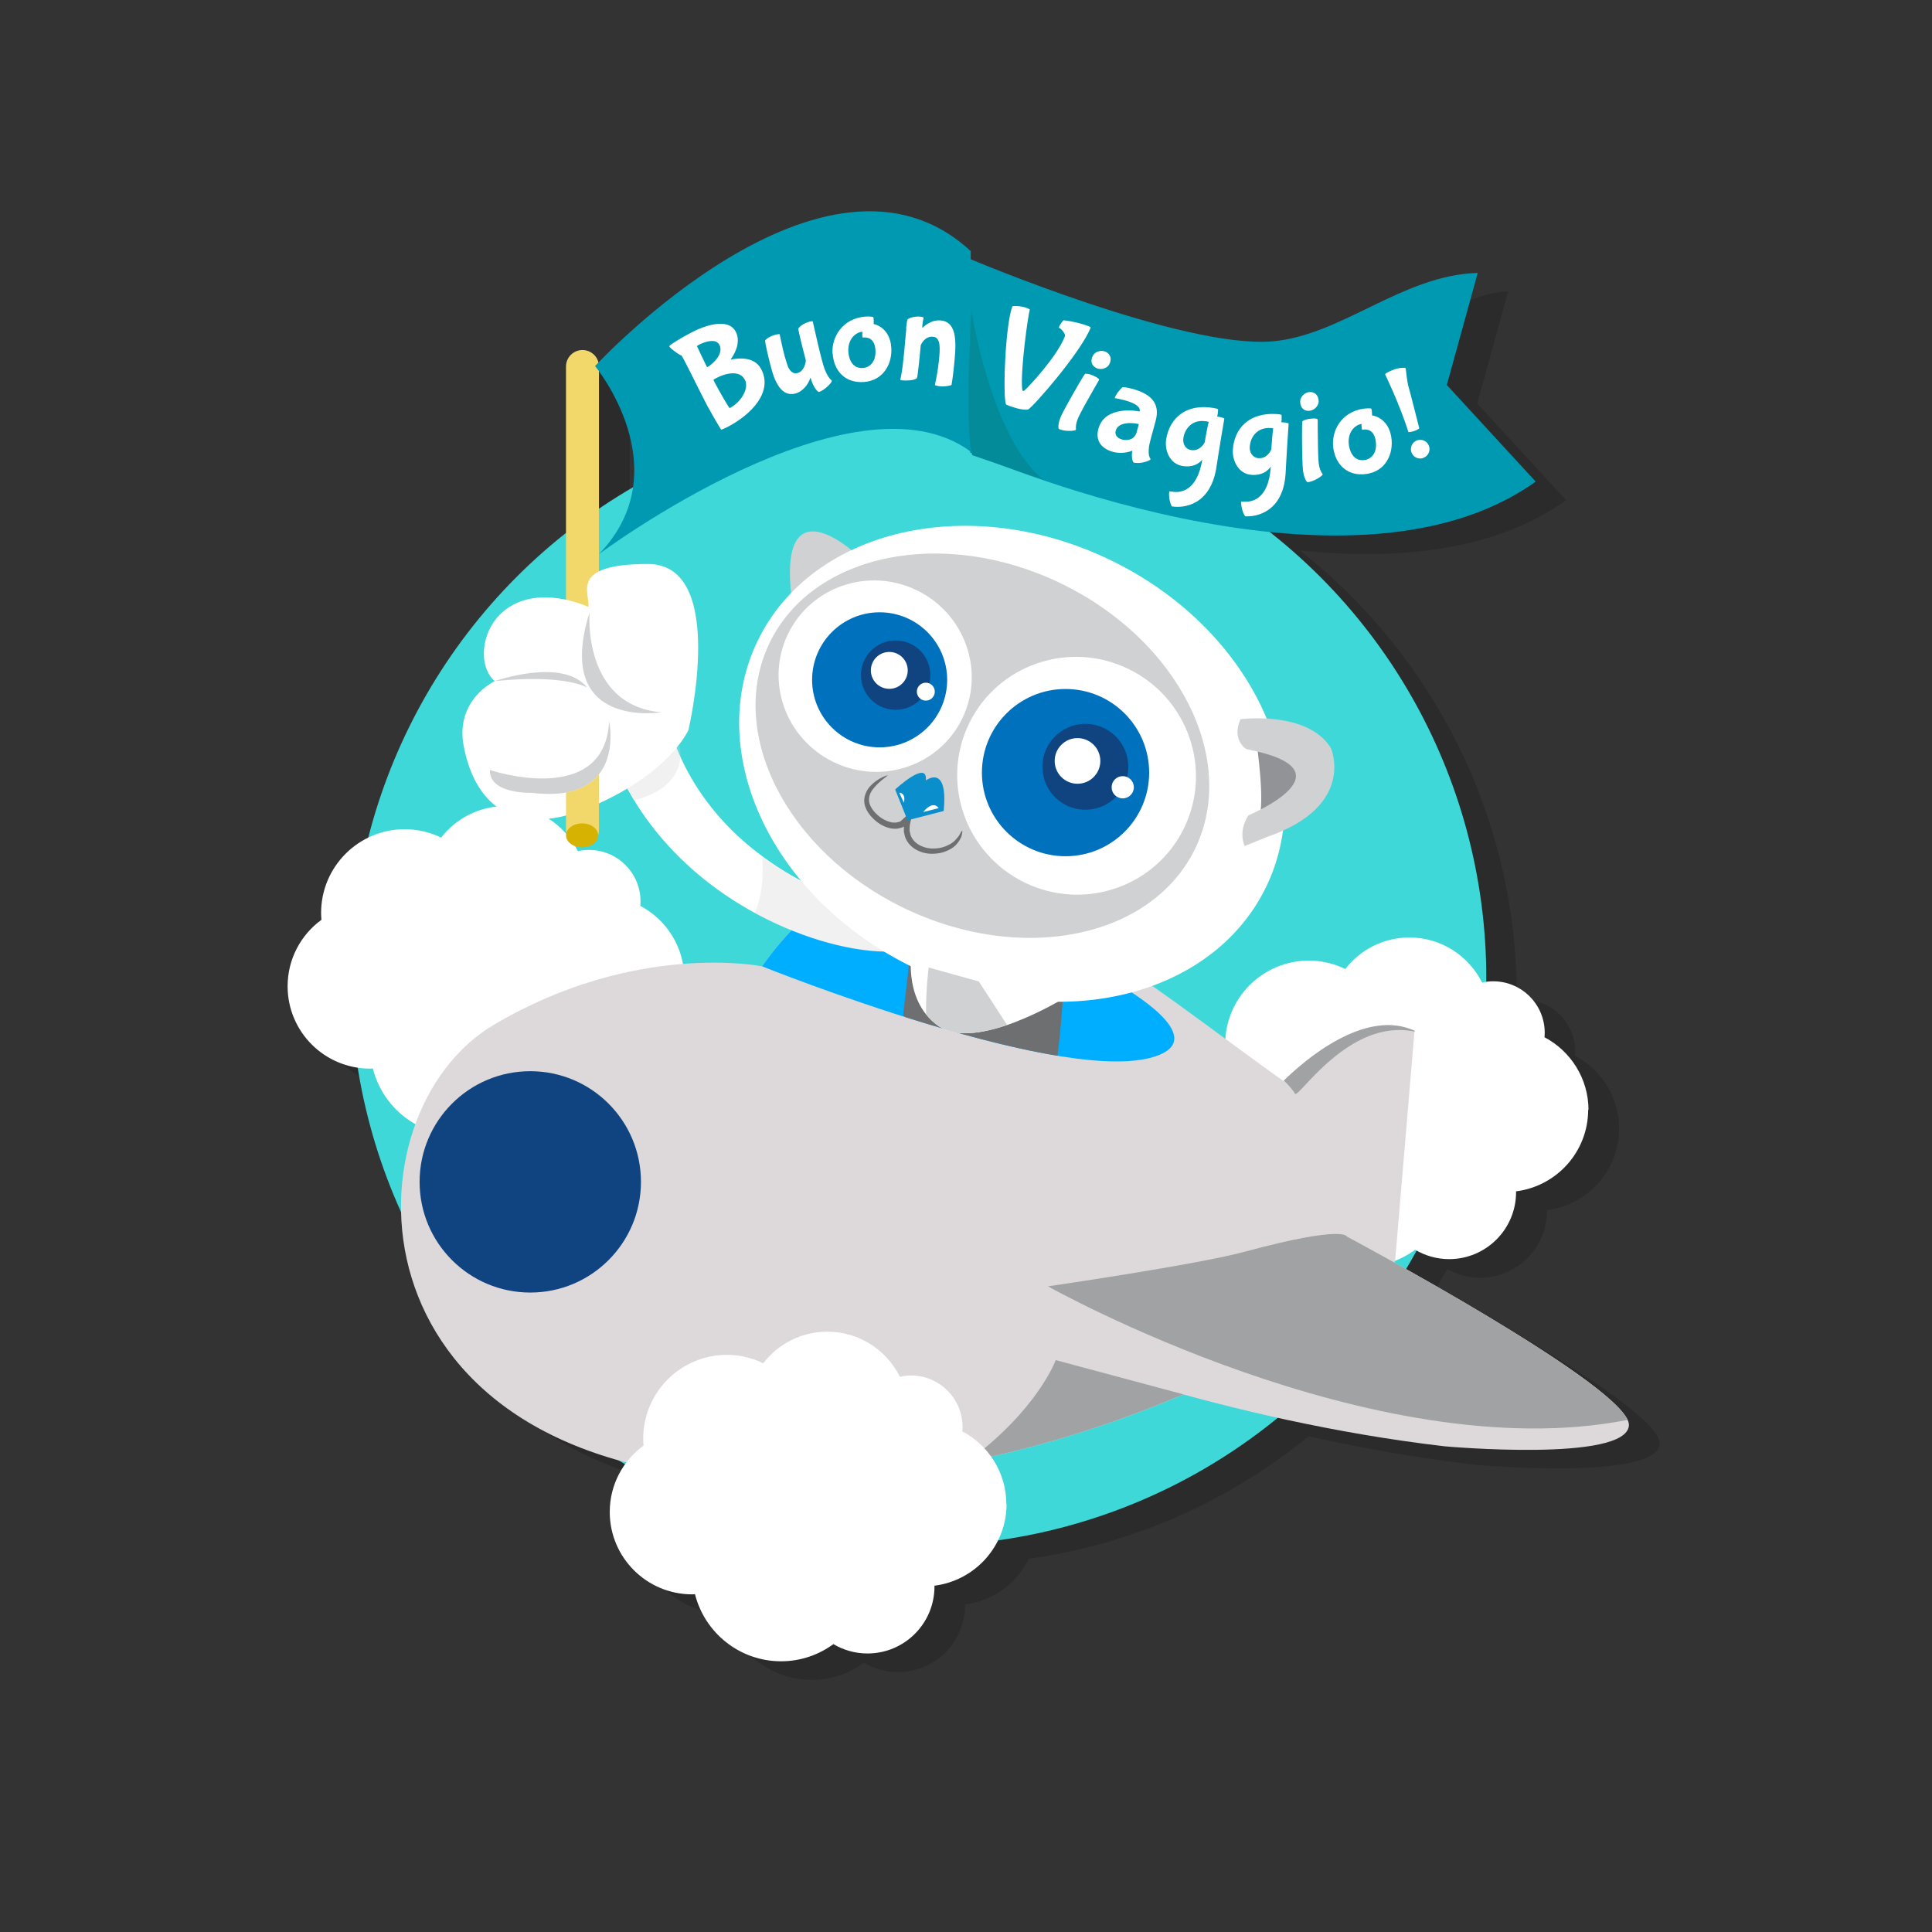 <svg xmlns="http://www.w3.org/2000/svg" width="250" height="250" viewBox="0 0 250 250"><rect x="0" y="0" width="250" height="250" fill="#333333" stroke="none"/><path d="M214.597 186.063s0-.002-.002-.002c-1.49-3.25-12.768-10.33-22.376-15.92l-.02-.01c-.52-.3-1.03-.59-1.53-.88l-.09-.05c-.48-.28-.96-.55-1.42-.81l-.16-.09-1.33-.75-.19-.1c-.42-.23-.83-.46-1.22-.68l-.24-.13-.1-.06c.47-.78.92-1.57 1.36-2.36 1.26.71 2.7 1.13 4.24 1.13 4.78 0 8.66-3.88 8.66-8.66l-.01-.09c5.26-.65 9.34-5.13 9.34-10.57 0-4.09-2.31-7.64-5.7-9.43.01-.19.03-.37.03-.56 0-3.68-2.99-6.66-6.67-6.66-.31 0-.61.03-.91.07 0-.16.01-.32.01-.48 0-23.43-10.97-44.28-28.05-57.73 12.28 1.26 25.09.19 34.44-6.52l-11.5-12.5 4-14.5c-9.7.25-18.12 13.03-27.08 13.8-10.94.94-35.44-7.39-38.35-8.39-.07-.38-.1-.6-.1-.6s-.02.21-.03.56l-.05-.02v-.79c-17.43-16.16-44.33 4.1-48.15 7.13-.2-.97-1.06-1.7-2.09-1.7-1.17 0-2.13.96-2.13 2.14V71.4C64.79 81.237 55.62 95 51.6 110.83c-3.6 1.764-6.08 5.45-6.08 9.73 0 .3.02.6.05.894-2.65 1.94-4.377 5.065-4.377 8.603 0 5.35 3.94 9.763 9.073 10.532 1.04 6.55 2.96 12.8 5.61 18.65.29 12.84 8.39 26.59 28.16 32.13.27.17.54.35.814.51-1.24 1.74-1.98 3.87-1.98 6.17 0 5.89 4.78 10.67 10.67 10.67.12 0 .24-.02.36-.02 1.26 4.98 5.76 8.68 11.14 8.68 2.53 0 4.86-.83 6.76-2.22 1.295.77 2.8 1.21 4.41 1.21 4.79 0 8.67-3.88 8.67-8.66 0-.03-.01-.06-.01-.09 3.645-.46 6.717-2.74 8.26-5.91 13.62-1.91 26.04-7.54 36.197-15.85 6.67 1.48 14 2.81 21.62 3.69 0 0 23.52 2.11 23.82-2.71.02-.21-.06-.45-.18-.71zM81.505 50.37c1.438 1.987 5.396 8.195 4.403 15.024-1.5.874-2.973 1.79-4.403 2.764v-17.79z" opacity=".15"/><path d="M94.93 55.74c-.9-2.575-2.086-6.308-2.666-7.97-.18-.52-.318-.843-.346-.857-.42-.203-1.57-1.362-1.68-1.674-.014-.05 0-.07 0-.07.115-.21 2.044-1.02 3.706-1.6 2.575-.9 6.206-1.45 7.017.88.69 1.97-1.03 3.83-1.38 4.16 0 0-.02.05-.02.07.46.03 3.65-.3 4.53 2.22 1.35 3.86-2.61 6.87-6.55 8.25-.58.2-1.08.31-1.08.31-.12-.08-1.14-2.68-1.51-3.74zm.03-10.122c-.228.08-.387.16-.4.187-.014.028 1.064 3.45 1.085 3.512.028.013.05.006.132-.023.603-.21 2.88-1.563 2.313-3.184-.405-1.164-2.298-.782-3.13-.492zm6.31 6.533c-.593-1.7-2.96-1.41-4.395-.91-.228.08-.49.2-.504.23-.02.01.06.24.19.59.41 1.16 1.38 3.67 1.68 4.19 0 0 .05.01.11-.01 1.77-.61 3.47-2.56 2.94-4.07zm4.365-1.2c-.452-2.64 1.046-5.76 4.646-6.37 0 0 1.05-.13 1.21-.02.03.02.07.15.1.3.05.28.07.66.07.79.22-.01 2.61.34 3.13 3.4.44 2.58-.76 5.35-3.77 5.87-2.91.5-4.9-1.23-5.36-3.94zm4.678-3.05l-.173.03c-.03-.04-.07-.14-.092-.27-.04-.24-.05-.55-.042-.64-1.04.18-2.265 1.37-1.91 3.45.038.22.446 2.6 2.527 2.25 1.02-.17 2.017-1.12 1.687-3.05-.32-1.86-1.542-1.83-1.997-1.76zm6.68-2.1c.04-.83.09-1.38.18-1.46.323-.29 1.24-.55 2.03-.52.197.01.46.07.456.13-.04.18-.11.72-.13 1.14-.02.35 0 .44.04.44.02 0 .07-.04.07-.04s1.12-1.33 2.77-1.25c2.74.13 2.63 3.74 2.45 7.5-.07 1.45-.19 2.57-.19 2.57-.01.11-.97.4-1.91.35-.42-.02-.72-.14-.72-.14.16-.98.33-2.29.4-3.74.1-2.13.1-3.8-1.11-3.86-1.43-.07-1.9 1.47-1.9 1.47 0-.02-.05 1.41-.12 2.8-.06 1.21-.14 2.37-.21 2.44-.46.42-1.7.51-2.29.48-.18 0-.33-.01-.33-.08.14-.7.25-1.9.31-3.24.08-1.73.11-3.65.17-4.94zm19.642 3.25c.078-.12.748.06 1.123.24.893.43.912.64.912.64-.31.65-6.023 6.8-6.336 6.91-.313.11-1.684-.48-1.684-.48-.502-.24-.7-.45-.7-.45.374-.78.806-6.97 1.372-8.16.023-.05.762-.21 1.945.35 0 0-.936 4.5-.967 5.86 0 0-.023.09.064.03.757-.53 3.777-4.1 4.27-4.92zm6.08 10.44c-.145.86-.02 1.24.146 1.54-.06.21-1.4.59-2.2.33-.07-.02-.32-.54-.12-1.49 0 0 .01-.03 0-.04-.02-.01-.06.02-.06.02s-1.14.43-2.41.02c-1.54-.49-2.22-1.6-1.75-3.06.97-2.99 5.05-2.11 5.4-2 .02.01.04 0 .04 0 .16-.5-.36-1.04-1.85-1.52-.46-.15-1.05-.3-1.27-.33h-.01c.16-.49.85-1.22 1.11-1.36.02-.01.41 0 1.24.27 2.61.84 3.49 2.2 2.82 4.28l-.28.87c-.28.86-.69 2.14-.75 2.52zm-1.29-2.68c.065-.2.122-.37.104-.38-.62-.2-2.62-.5-3.02.73-.14.43.02.94.79 1.19.44.15 1.54.25 1.91-.88l.21-.65zm3.452 1.45c.717-2.99 3.455-4.15 6.098-3.51.316.08.402.1.47.13.058.07.032.33-.038.62-.113.48-.344 1.05-.486 1.11l-.12-.03c-.66-.16-3.08-.64-3.72 2.03-.23 1 .07 1.98 1.55 2.34.93.22 1.57.01 1.63.02.08.13.04.47-.05.84-.11.48-.31.98-.45 1.06 0 0-.66.2-1.79-.08-2.83-.68-3.51-2.65-3.06-4.51zm13.576 4.47c-.008.88.174 1.23.387 1.5-.033.22-1.29.8-2.127.67-.07-.01-.398-.48-.357-1.45 0 0 .006-.03-.012-.04-.018 0-.06.03-.06.03s-1.058.61-2.374.4c-1.602-.25-2.45-1.23-2.215-2.75.482-3.11 4.656-2.88 5.012-2.83.018.01.04-.01.04-.01.08-.51-.524-.97-2.073-1.21-.48-.07-1.09-.13-1.31-.13h-.017c.08-.51.645-1.34.873-1.52.02-.01.41-.06 1.266.07 2.703.42 3.79 1.63 3.457 3.78l-.14.91c-.14.89-.346 2.22-.35 2.61zm-1.697-2.45c.033-.21.06-.39.043-.39-.65-.1-2.67-.09-2.87 1.19-.07.45.16.92.96 1.05.46.08 1.56.01 1.75-1.16l.1-.67zm4.64-2.17c.02-.68.054-1.13.13-1.2.26-.24 1.006-.47 1.652-.45.162.01.377.05.375.1-.02.15-.074.59-.086.94-.01.29.006.36.043.36.018 0 .055-.03.055-.03s.902-1.1 2.252-1.06c2.248.08 2.2 3.03 2.098 6.11-.04 1.19-.125 2.11-.125 2.11-.004.09-.785.33-1.56.31-.343-.01-.59-.11-.59-.11.116-.8.243-1.88.284-3.07.06-1.74.033-3.11-.957-3.15-1.17-.04-1.535 1.23-1.535 1.23 0-.02-.02 1.15-.06 2.29-.034.99-.085 1.94-.14 2-.373.35-1.385.44-1.87.43-.144-.01-.27-.01-.27-.06.11-.57.18-1.56.218-2.66.05-1.42.047-2.99.085-4.05zm8.884 3.06c-.333-2.32.79-4.64 3.677-5.05.838-.12 2.297.04 2.523 1.62.217 1.52-.89 3.33-3.057 4.44.016.11.443.43 1.37.3.765-.11 1.565-.37 2.07-.78 0 0 .015-.02.032-.02.035 0 .086.23.102.33.06.43.06 1.19-.217 1.67 0 0-.547.5-2.275.75-2.495.36-3.93-1.15-4.226-3.23zm3.515-3.39c-.963.14-1.674 1.4-1.473 2.81.03.2.037.25.107.24.74-.12 2.16-1.42 1.99-2.61-.06-.37-.36-.47-.63-.44zm7.985 5.57c-.165.07-.944-.41-1.28-1.19l-.05-.11c1.897-.83 2.274-1.99 2.046-2.52-.416-.96-3.28-.32-3.898-1.74-.594-1.37.896-3.59 2.762-4.4.182-.08.986.37 1.313 1.08-.248.1-2.145 1.34-1.766 2.22.36.83 3.143.19 3.938 1.88.84 1.93-1.777 4.23-3.064 4.79z" opacity=".15"/><circle fill="#3FD8D8" cx="118.848" cy="126.57" r="73.478"/><path fill="#FFF" d="M88.55 126.653c0-4.095-2.31-7.646-5.694-9.434.016-.19.028-.38.028-.57 0-3.69-2.985-6.67-6.667-6.67-.495 0-.976.06-1.44.16-1.72-3.45-5.275-5.83-9.394-5.83-3.38 0-6.378 1.6-8.3 4.08-1.422-.69-3.013-1.09-4.7-1.09-5.983 0-10.833 4.85-10.833 10.83 0 .3.02.6.045.89-2.65 1.94-4.378 5.06-4.378 8.6 0 5.89 4.775 10.66 10.667 10.66.122 0 .24-.02.36-.02 1.258 4.99 5.762 8.68 11.14 8.68 2.53 0 4.863-.83 6.763-2.22 1.292.76 2.794 1.21 4.404 1.21 4.79 0 8.67-3.88 8.67-8.67v-.1c5.26-.66 9.34-5.14 9.34-10.58zm117.002 17c0-4.095-2.31-7.646-5.695-9.434.016-.19.03-.38.03-.57 0-3.69-2.986-6.67-6.668-6.67-.5 0-.98.06-1.44.16-1.73-3.45-5.28-5.83-9.4-5.83-3.38 0-6.38 1.6-8.3 4.08-1.43-.69-3.02-1.09-4.7-1.09-5.99 0-10.84 4.85-10.84 10.83 0 .3.02.6.04.89-2.65 1.94-4.38 5.06-4.38 8.6 0 5.89 4.77 10.66 10.66 10.66.12 0 .24-.02.36-.02 1.26 4.99 5.76 8.68 11.14 8.68 2.53 0 4.86-.83 6.76-2.22 1.29.76 2.79 1.21 4.4 1.21 4.78 0 8.66-3.88 8.66-8.67 0-.04-.01-.07-.01-.1 5.27-.66 9.34-5.14 9.34-10.58z"/><path fill="#DDD9DA" d="M180.933 164.844s-37.086 28.945-85.33 26.533c-51.233-2.562-51.133-47.303-31.658-58.795 18.393-10.854 34.674-7.538 34.674-7.538s7.23-10.947 15.07-11.156c22.61-.603 40.02 18.77 61.43 32.036"/><path fill="#00AEFF" d="M150.026 136.5c11.308-4.672-30.453-22.46-40.553-21.255 0 0-.288.03-.753.108-5.673 3.02-10.1 9.69-10.1 9.69s40.1 16.132 51.406 11.458z"/><path fill="#DDD9DA" d="M133.595 174.19s24.725 9.648 53.367 12.965c0 0 23.52 2.11 23.82-2.713.3-4.824-36.483-24.423-36.483-24.423m-9.05-19.3s9.95-10.96 17.79-7.34l-2.52 29.9"/><circle fill="#0F4481" cx="68.618" cy="152.934" r="14.322"/><path fill="#FFF" d="M116.536 118.49l.076.124c.026.048.19.29.12.223-.024-.035-.01.023-.05-.075-.02-.06-.083-.395.08-.783.174-.39.4-.51.355-.5-.025 0-.242.06-.528.1-.59.08-1.49.07-2.48-.06-2.01-.25-4.48-.91-6.99-1.94-2.52-1.02-5.11-2.4-7.48-4.06-2.38-1.65-4.55-3.55-6.31-5.53-1.78-1.98-3.17-4.02-4.17-5.84-1.02-1.83-1.65-3.44-2.05-4.58-.2-.57-.35-1.03-.43-1.34l-.15-.48-7.93 2.55s.08.2.22.59.35.95.66 1.66c.6 1.41 1.54 3.41 2.96 5.62 1.4 2.21 3.29 4.63 5.61 6.89 2.31 2.27 5.03 4.37 7.94 6.11 2.9 1.75 5.99 3.15 9 4.16 3.01 1 5.94 1.61 8.62 1.77 1.35.07 2.63.04 3.93-.22.65-.14 1.3-.32 2.02-.7.68-.37 1.51-1.03 1.96-2.05.45-1.02.36-2.01.21-2.58-.16-.62-.35-.98-.55-1.33-.23-.41-.25-.38-.32-.5l-.08-.12-4.28 2.83z"/><path fill="#D0D1D2" d="M97.66 118.14c2.41 1.315 4.904 2.407 7.35 3.22 3.012 1.006 5.94 1.618 8.624 1.778 1.35.072 2.63.048 3.932-.217.65-.13 1.307-.31 2.02-.69.685-.36 1.514-1.02 1.966-2.04.458-1.01.362-2 .21-2.57-.154-.62-.344-.97-.544-1.33-.23-.4-.247-.38-.32-.49l-.082-.11-4.152 2.75c.008-.12.032-.27.1-.43.173-.38.398-.5.354-.49-.025.01-.242.07-.528.1-.585.08-1.482.07-2.477-.05-2.01-.25-4.476-.91-6.988-1.93-2.52-1.02-5.104-2.4-7.477-4.05-.356-.24-.695-.51-1.042-.76.218 2.41.043 5-.945 7.37zm19.022.622l-.01-.05c.05.08.105.17.06.125-.024-.035-.01.023-.05-.075zM87.93 96.552s1.452 5.075-5.745 6.968c0 0-2.15-2.887-2.7-4.954" opacity=".3"/><path fill="#6D6F71" d="M118.156 125.102l-.542-.208-.753 6.482.25.227c6.41 2.023 13.52 3.985 19.72 5.01.44-3.21.7-7.348.7-7.348l-19.36-4.163z"/><path fill="#D0D1D2" d="M110.53 71.49s-9.914-9.11-8.09 5.987l2.497-.99 5.592-4.997z"/><ellipse transform="rotate(115.8 130.9 98.8)" fill="#FFF" cx="130.914" cy="98.746" rx="29.282" ry="36.547"/><ellipse transform="rotate(115.8 127.1 96.5)" fill="#D0D1D2" cx="127.085" cy="96.482" rx="23.33" ry="30.583"/><ellipse transform="rotate(115.8 113.2 87.5)" fill="#FFF" cx="113.176" cy="87.461" rx="12.351" ry="12.531"/><ellipse transform="rotate(115.8 139.3 100.4)" fill="#FFF" cx="139.281" cy="100.399" rx="15.365" ry="15.468"/><path fill="#919396" d="M162.62 96.257c-.002-.013 1.147 7.854.232 9.803l1.688-1.086s11.9-6.718-1.92-8.717z"/><path fill="#D0D1D2" d="M160.515 93.067s8.664-1.153 11.697 3.718c0 0 3.344 7.504-8.233 11.507l-2.91 1.182s-.94-1.782.48-3.973c0 0 13.99-5.82-.25-8.56 0 0-1.97-1.13-.79-3.86z"/><circle fill="#0071BC" cx="137.88" cy="99.976" r="10.821"/><path fill="#0F4481" d="M143.765 94.766c-2.462-1.833-5.944-1.324-7.777 1.138-1.835 2.463-1.325 5.944 1.136 7.776 2.463 1.837 5.946 1.326 7.78-1.135 1.832-2.462 1.324-5.944-1.14-7.78z"/><circle fill="#FFF" cx="139.428" cy="98.464" r="2.954"/><circle fill="#FFF" cx="145.28" cy="101.872" r="1.439"/><circle fill="#0071BC" cx="113.824" cy="87.969" r="8.739"/><circle fill="#0F4481" cx="115.896" cy="87.36" r="4.489"/><circle fill="#FFF" cx="115.075" cy="86.748" r="2.386"/><circle fill="#FFF" cx="119.802" cy="89.5" r="1.161"/><path fill="#6D6F71" d="M114.89 100.352c-.022-.048-.292.016-.73.23-.433.215-1.056.574-1.65 1.255-.405.492-.738 1.207-.67 2 .09.784.55 1.495 1.1 2.037.552.564 1.266 1.056 2.128 1.27.212.067.437.096.672.09.23.024.465-.01.7-.08.116-.034.242-.044.347-.104l.16-.09.01-.01c.01-.01.01-.008.01-.008s.002 0 0 0l-.01.677.156.66c.295.88 1.01 1.51 1.752 1.83.747.34 1.536.42 2.255.34.725-.05 1.39-.29 1.943-.62.775-.45 1.137-1.13 1.337-1.56.124-.48.158-.74.102-.76-.058-.01-.2.21-.395.61-.27.34-.635.87-1.333 1.2-.487.26-1.07.44-1.704.47-.626.05-1.308-.05-1.914-.34-.606-.28-1.127-.77-1.342-1.43l-.115-.51.01-.55c.04-.43.18-.85.27-1.28l.15-.65.07-.32.03-.14v-.04l-.03.04-.07.07-.17.19c-.36.4-.7.81-1.11 1.15l-.28.26-.11.07c-.07.05-.16.04-.24.07-.16.05-.33.08-.5.06-.17.01-.34-.01-.51-.07-.69-.17-1.31-.56-1.8-1.05-.51-.48-.86-1.04-.95-1.61-.07-.57.14-1.12.48-1.57.96-1.24 2.01-1.71 1.91-1.85z"/><path fill="#0B8ECC" d="M119.805 100.992s2.913-2.245 2.307 3.95l-4.678 1.204-1.6-3.987s4.237-3.94 3.97-1.17z"/><path fill="#FFF" d="M121.47 104.57l-2.007.51s1.182-1.6 2.006-.51zm-4.51-.7l-.6-1.297s.913 0 .6 1.296z"/><path fill="#A0A2A3" d="M152.196 180.818c.563-.24.94-.39.94-.39L136.61 176s-2.363 6.487-11.42 13.126c10.085-2 19.197-5.044 27.006-8.308z"/><path fill="#FFF" d="M118.066 122.33s-1.508 6.935 3.316 10.402c4.825 3.468 16.132-3.468 16.132-3.468l-1.207-2.26-18.24-4.674z"/><path fill="#D0D1D2" d="M130.317 132.63l-3.658-5.626-6.49-1.81s-.39 3.006-.33 6.08c.42.527.93 1.02 1.54 1.458 2.19 1.58 5.73.997 8.93-.1z"/><path fill="#A0A2A3" d="M135.604 166.45s42.213 23.722 74.977 17.29l.02-.01c-2.63-5.772-36.3-23.71-36.3-23.71s-.23-1.56-13.26 1.96c-6.23 1.682-25.43 4.47-25.43 4.47zm30.532-26.63c.504.498 1.187 1.22 1.43 1.707.387.773 6.94-9.84 15.47-8.04l.008-.102c-6.445-2.973-14.31 3.895-16.908 6.435z"/><path fill="#F2D86B" d="M77.506 101.665c0 1.178-.955 2.133-2.133 2.133s-2.133-.955-2.133-2.133V47.427c0-1.18.956-2.133 2.133-2.133 1.178 0 2.133.954 2.133 2.133v54.238z"/><path fill="#FFF" d="M76.135 78.538s-6.704-3.2-11.122.686c-2.87 2.523-3.123 7.084-.99 8.912 0 0-5.104 2.362-4.037 8.304 1.066 5.94 5.133 12.84 16.606 7.923 10.13-4.343 12.493-9.903 12.493-9.903s5.104-21.482-5.256-21.482-7.39 3.884-7.7 5.56z"/><path fill="#D0D1D2" d="M76.288 79.225s-.99 12.036 9.293 12.95c0 0-14.06 2.285-9.29-12.95z"/><path fill="#D0D1D2" d="M64.023 88.136s8.81-3.122 11.96.84c0 0-2.794-1.78-11.96-.84zM63.39 99.64s14.828 4.977 15.437-6.297c0 0 2.336 10.767-10.056 9.243 0 0-5.48.202-5.38-2.946z"/><path fill="#F2D86B" d="M73.24 102.544v4.866c0 1.18.956 2.133 2.133 2.133s2.133-.954 2.133-2.133v-7.22c-.864 1.094-2.208 1.984-4.266 2.354z"/><ellipse fill="#D6B303" cx="75.323" cy="108.097" rx="2.083" ry="1.549"/><path fill="#0099B2" d="M77.506 71.702s32.942-24.55 48.162-13.218l-.053-15.797V32.5C106.815 15.07 77 47.368 77 47.368s11.07 13.364.506 24.334z"/><path fill="#0099B2" d="M125.46 58.526s48.59 21.46 73.258 3.792l-11.5-12.5 4-14.5c-9.704.25-17.593 8.08-26.552 8.85C153.03 45.168 125.5 33.5 125.5 33.5s-.954 21.596.063 24.93"/><path fill="#048B99" d="M125.688 40.118s-.9 15.447.115 18.782c0 0 9.22 3.172 9.197 3.155-6.75-5.312-9.312-21.937-9.312-21.937z"/><path fill="#FFF" d="M130.22 194.652c0-4.095-2.31-7.646-5.696-9.434.016-.188.028-.375.028-.566 0-3.683-2.985-6.667-6.667-6.667-.495 0-.976.058-1.44.16-1.72-3.45-5.275-5.827-9.394-5.827-3.38 0-6.37 1.604-8.29 4.084-1.42-.688-3.01-1.084-4.7-1.084-5.98 0-10.83 4.85-10.83 10.834 0 .303.02.6.05.897-2.65 1.94-4.38 5.06-4.38 8.6 0 5.89 4.78 10.66 10.67 10.66.13 0 .24-.02.36-.02 1.26 4.99 5.77 8.68 11.14 8.68 2.53 0 4.87-.83 6.77-2.22 1.29.76 2.8 1.21 4.41 1.21 4.79 0 8.67-3.88 8.67-8.67 0-.03-.01-.06-.01-.1 5.26-.66 9.34-5.14 9.34-10.58zM91.667 52.786c-1.035-1.977-2.44-4.857-3.11-6.133-.207-.398-.357-.646-.38-.653-.365-.114-1.435-.916-1.56-1.155-.017-.032-.01-.056-.01-.056.07-.18 1.535-1.07 2.81-1.74 1.978-1.04 4.852-1.91 5.787-.13.793 1.51-.383 3.22-.626 3.54 0 0-.015.04-.007.06.37-.03 2.92-.68 3.93 1.25 1.55 2.96-1.29 5.87-4.32 7.46-.44.23-.84.37-.84.37-.1-.05-1.24-2.03-1.67-2.84zm-1.182-8.198c-.176.092-.295.175-.302.2-.008.023 1.273 2.664 1.298 2.712.03.008.04 0 .11-.034.46-.242 2.15-1.61 1.49-2.854-.46-.892-1.95-.358-2.59-.024zm5.888 4.536c-.684-1.308-2.566-.79-3.667-.214-.176.092-.375.216-.382.24-.016.01.076.185.217.456.47.893 1.55 2.805 1.86 3.193 0 0 .04 0 .09-.03 1.36-.71 2.5-2.49 1.89-3.65zm8.517-.196c-.01-.035-.028-.03-.028-.03-.33 1-1.104 1.802-1.92 2.02-1.567.416-2.378-1.026-2.842-2.28-.078-.223-.21-.653-.344-1.157-.356-1.33-.78-3.21-.745-3.43 0 0 .36-.48 1.37-.75 0 0 .4-.1.51-.04.04.13.3 1.55.64 2.81.11.39.22.75.32 1.05 0 0 .36 1.42 1.35 1.15.91-.24 1.12-1.54 1.06-1.69l-.15-.59c-.33-1.23-.83-3.32-.81-3.45.06-.2.63-.7 1.42-.91.1-.03.39-.08.45-.04.04.12.65 2.98 1.15 4.89.18.68.36 1.25.48 1.51.3.7.55 1.01.84 1.27.06.21-.95 1.26-1.68 1.46-.07.02-.55-.34-.93-1.39l-.11-.36zm2.84-3.138c-.16-2.19 1.306-4.608 4.287-4.826 0 0 .865-.027.98.073.02.017.045.123.054.25.02.232.01.54 0 .65.18.004 2.1.478 2.28 3.01.16 2.137-1.04 4.3-3.53 4.483-2.4.176-3.89-1.394-4.05-3.64zm4.052-2.12l-.144.012c-.02-.035-.045-.123-.053-.23-.014-.2.003-.453.016-.526-.86.063-1.95.938-1.82 2.662.02.18.16 2.155 1.88 2.03.85-.063 1.73-.76 1.62-2.358-.11-1.545-1.11-1.616-1.48-1.59zm5.463-1.175c.073-.68.14-1.125.218-1.19.277-.223 1.038-.395 1.683-.325.16.017.372.076.366.13-.033.14-.117.584-.154.925-.03.286-.02.36.015.364.018 0 .058-.03.058-.03s.98-1.04 2.33-.9c2.24.24 1.98 3.18 1.65 6.24-.12 1.18-.28 2.08-.28 2.08-.01.09-.81.27-1.58.19-.34-.04-.58-.15-.58-.15.18-.8.38-1.86.51-3.04.19-1.74.26-3.11-.72-3.21-1.16-.13-1.62 1.11-1.62 1.11 0-.02-.1 1.14-.22 2.27-.1.98-.22 1.93-.28 1.98-.39.32-1.41.33-1.89.28-.14-.02-.27-.03-.26-.08.15-.57.3-1.55.41-2.64.16-1.42.27-2.98.38-4.03zm12.935 9.83c-.436-.866-.117-10.263.824-12.678.02-.05.98-.14 1.92.227 0 0 .352.137.332.188-.24.814-1.213 7.774-.992 10.235 0 0 .02.24.1.29.066.026.207-.036.256-.113.494-.426 4.152-4.313 5.184-6.962.104-.268-.41-.932-.783-1.116 0-.04.01-.074.03-.124.11-.285.49-.796.6-.83 0 0 1.71.18 3.25.78 0 0 .24.132.23.166-1.23 3.17-7.5 10.345-8.11 10.61-.81.108-2.03-.328-2.64-.563-.1-.038-.18-.087-.19-.11zm12.062-3.2c-.043.08-1.096 1.882-1.893 3.333-.4.726-.73 1.366-.85 1.65-.29.707-.3 1.11-.27 1.497-.11.19-1.56.254-2.22-.11-.06-.035-.16-.618.29-1.648.1-.214.36-.743.72-1.39.89-1.625 2.26-3.997 2.39-4.09 0 0 .52-.083 1.43.42 0 0 .36.2.39.337zm-.43-1.53c-.585-.323-.755-.91-.374-1.604.295-.53 1.133-.75 1.7-.44s.763.93.397 1.6c-.31.57-1.156.76-1.724.45zm6.862 10.298c-.105.867.033 1.24.215 1.533-.06.208-1.38.65-2.19.428-.07-.02-.34-.522-.19-1.49 0 0 .01-.034-.01-.04-.02-.003-.06.022-.06.022s-1.12.478-2.41.127c-1.57-.427-2.3-1.504-1.9-2.98.83-3.04 4.95-2.342 5.3-2.247.01.005.04-.008.04-.008.14-.503-.41-1.026-1.92-1.44-.47-.127-1.07-.253-1.29-.276l-.02-.005c.14-.503.79-1.258 1.04-1.414.02-.012.41-.017 1.25.21 2.64.722 3.58 2.044 3.01 4.145l-.24.886c-.24.868-.6 2.17-.64 2.55zm-1.41-2.624c.057-.21.104-.39.088-.39-.625-.17-2.64-.39-2.98.86-.12.43.063.93.844 1.14.45.12 1.555.18 1.87-.97l.178-.66zm8.334 4.31c.01-.06.012-.07-.006-.08-.018 0-.063.04-.063.04-.83.9-1.9.86-2.52.76-1.69-.29-2.34-2.08-2.1-3.5.45-2.68 2.54-4.61 6.11-4.01 0 0 .62.1.6.19 0 0 0 .31-.06.66l-.06.26.19.03c.23.04.6.12.74.23l-.38 2.25c-.28 1.65-.59 3.71-.67 4.21-.83 4.88-4.36 5.14-5.72 4.91-.11-.02-.5-1.09-.35-1.96l.34.05c.91.15 3.2.16 3.92-4.1zm.43-5.06c-1.577-.27-2.663.75-2.9 2.15-.108.65.18 1.43 1.013 1.57 1.05.17 1.71-.81 1.75-1.04.05-.27.38-2.16.51-2.58.01-.05-.36-.12-.36-.12zm8.442 5.95c.003-.06.003-.07-.015-.08-.018 0-.057.05-.057.05-.732.98-1.8 1.05-2.43 1.01-1.705-.11-2.53-1.83-2.438-3.26.178-2.71 2.066-4.85 5.676-4.61 0 0 .63.04.623.13 0 0 .03.31.01.67-.01.09-.04.26-.04.26l.19.01c.23.01.61.05.76.15l-.15 2.28c-.11 1.67-.22 3.76-.25 4.26-.33 4.94-3.81 5.56-5.2 5.47-.11-.01-.6-1.03-.54-1.91l.34.02c.91.06 3.2-.17 3.48-4.48zm-.083-5.08c-1.6-.1-2.574 1.02-2.668 2.44-.05.66.32 1.41 1.16 1.46 1.06.07 1.61-.98 1.63-1.21.01-.27.16-2.19.24-2.62 0-.06-.38-.08-.38-.08zm4.983-2.22c-.667.01-1.108-.41-1.128-1.2-.014-.62.602-1.22 1.25-1.24.646-.02 1.125.42 1.143 1.18.015.64-.617 1.24-1.266 1.25zm1.142 1.1c.002.09-.002 2.18.037 3.83.02.82.05 1.54.09 1.85.1.75.29 1.11.52 1.42 0 .21-1.22 1-1.98 1.02-.07 0-.45-.46-.58-1.57-.03-.24-.06-.83-.08-1.57-.05-1.85-.06-4.59.01-4.74 0 0 .4-.33 1.45-.36 0 0 .41-.01.5.1zm2.02 3.74c-.317-2.17.968-4.69 3.925-5.13 0 0 .86-.09.982 0 .02.02.05.12.07.25.03.23.04.54.04.64.18-.01 2.12.33 2.49 2.84.31 2.12-.73 4.36-3.2 4.72-2.39.35-3.98-1.11-4.31-3.34zm3.886-2.41l-.143.02c-.023-.03-.053-.12-.068-.23-.03-.2-.03-.45-.023-.53-.854.12-1.88 1.07-1.63 2.78.026.18.314 2.14 2.024 1.89.836-.12 1.672-.88 1.44-2.46-.225-1.54-1.225-1.53-1.6-1.48zm5.842.33c-1.17-3.67-3.03-7.5-3.03-7.5.128-.25 1.23-.64 1.23-.64.858-.27 1.427-.21 1.44-.12.015.1.173 1.79.376 2.43.195.61 1.207 4.67 1.38 5.34 0 0-.306.23-.665.34-.46.14-.73.14-.73.14zm1.88 3.35c-.636.2-1.314-.15-1.517-.79-.2-.64.148-1.32.783-1.52s1.313.14 1.516.78c.2.63-.15 1.31-.783 1.51z"/></svg>